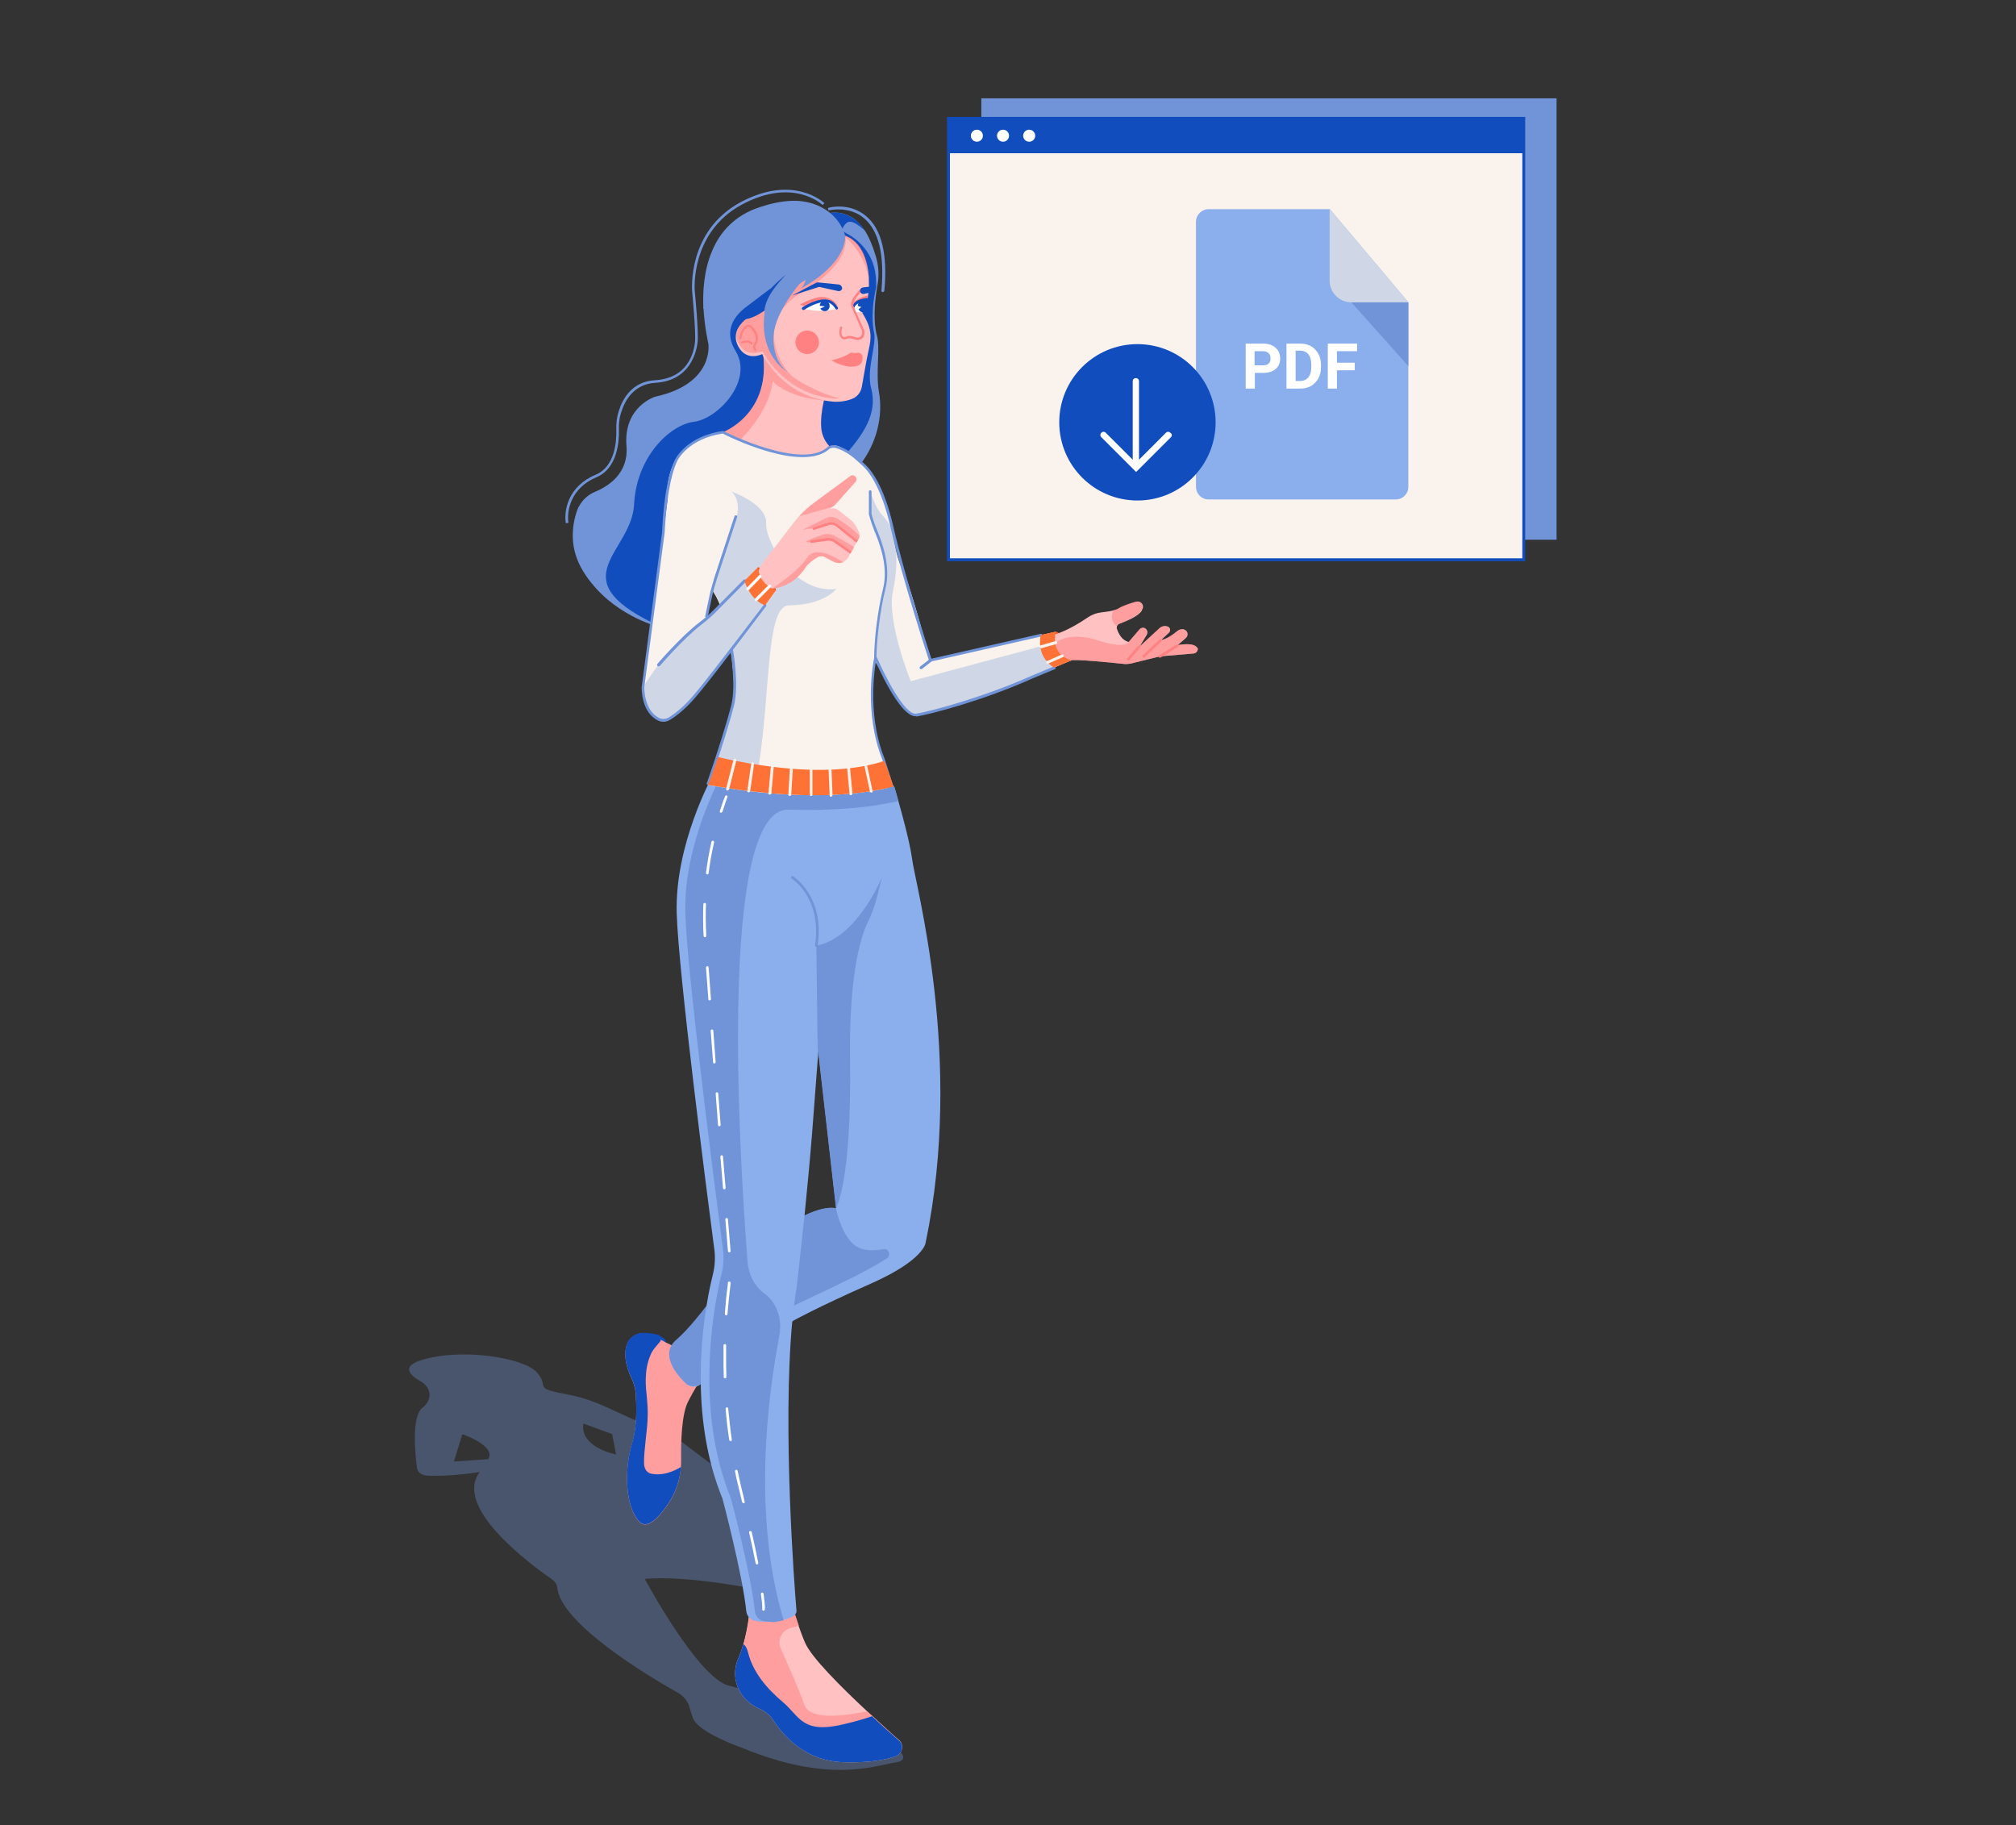 <?xml version="1.0" encoding="utf-8"?>
<!-- Generator: Adobe Illustrator 18.0.0, SVG Export Plug-In . SVG Version: 6.00 Build 0)  -->
<!DOCTYPE svg PUBLIC "-//W3C//DTD SVG 1.1//EN" "http://www.w3.org/Graphics/SVG/1.1/DTD/svg11.dtd">
<svg version="1.1" id="Layer_3" xmlns="http://www.w3.org/2000/svg" xmlns:xlink="http://www.w3.org/1999/xlink" x="0px" y="0px"
	 viewBox="0 0 771 698" enable-background="new 0 0 771 698" xml:space="preserve">
<rect x="0" y="0" width="771" height="698" fill="#333333" stroke="none"/>
<g>
	<rect x="375.3" y="37.6" fill="#7094D7" width="220" height="168.8"/>
	<rect x="362.7" y="45.2" fill="#FAF3ED" width="220" height="168.8"/>
	<g>
		<path fill="#114DBD" d="M583.3,214.6H362.2V44.7h221.1V214.6z M363.3,213.5h218.9V45.8H363.3V213.5z"/>
	</g>
	<rect x="362.7" y="45.2" fill="#114DBD" width="220" height="13.4"/>
	<g>
		<circle fill="#FFFFFF" cx="373.6" cy="51.9" r="2.3"/>
		<circle fill="#FFFFFF" cx="383.6" cy="51.9" r="2.3"/>
		<circle fill="#FFFFFF" cx="393.6" cy="51.9" r="2.3"/>
	</g>
	<g>
		<path fill="#8BAEEC" d="M538.6,115.6v70.6c0,2.7-2.2,4.8-4.8,4.8h-71.6c-2.7,0-4.8-2.2-4.8-4.8V84.8c0-2.7,2.2-4.8,4.8-4.8h46.4
			L538.6,115.6z"/>
		<polygon fill="#7094D7" points="538.6,115.6 538.6,140 516.8,115.6 		"/>
		<g>
			<path fill="#FFFFFF" d="M479.9,142.5v6.1h-3.5v-17.2h6.7c1.3,0,2.4,0.2,3.4,0.7c1,0.5,1.7,1.1,2.3,2c0.5,0.9,0.8,1.9,0.8,3
				c0,1.7-0.6,3-1.7,4c-1.2,1-2.8,1.5-4.8,1.5H479.9z M479.9,139.7h3.2c0.9,0,1.7-0.2,2.1-0.7c0.5-0.4,0.7-1.1,0.7-1.9
				c0-0.8-0.2-1.5-0.7-2c-0.5-0.5-1.2-0.8-2.1-0.8h-3.3V139.7z"/>
			<path fill="#FFFFFF" d="M492,148.6v-17.2h5.3c1.5,0,2.9,0.3,4.1,1s2.1,1.7,2.8,2.9c0.7,1.3,1,2.7,1,4.3v0.8c0,1.6-0.3,3-1,4.3
				c-0.7,1.2-1.6,2.2-2.8,2.9c-1.2,0.7-2.6,1-4.1,1H492z M495.5,134.2v11.5h1.7c1.4,0,2.4-0.5,3.2-1.4c0.7-0.9,1.1-2.2,1.1-3.9v-0.9
				c0-1.8-0.4-3.1-1.1-4c-0.7-0.9-1.8-1.4-3.2-1.4H495.5z"/>
			<path fill="#FFFFFF" d="M518.1,141.6h-6.8v7h-3.5v-17.2h11.2v2.9h-7.7v4.4h6.8V141.6z"/>
		</g>
		<path fill="#CFD6E6" d="M538.6,115.6h-21.8c-4.6,0-8.3-3.7-8.3-8.3V79.9L538.6,115.6z"/>
		<circle fill="#114DBD" cx="435" cy="161.5" r="29.9"/>
		<g>
			<g>
				<path fill="#FFFFFF" d="M447.8,167.2l-13.3,13.3l-13.3-13.3c-0.5-0.5-0.5-1.2,0-1.7c0.5-0.5,1.2-0.5,1.7,0l10.3,10.3v-30
					c0-0.7,0.5-1.2,1.2-1.2c0.7,0,1.2,0.5,1.2,1.2v30l10.3-10.3c0.5-0.5,1.2-0.5,1.7,0C448.3,166,448.3,166.7,447.8,167.2z"/>
			</g>
		</g>
	</g>
</g>
<g>
	<path opacity="0.35" fill="#7094D7" d="M340.5,666.7c0,0-49.5-19.4-61.5-22c-11.9-2.6-32.4-40.9-32.4-40.9
		c17.1-1.5,44.4,4.3,44.4,4.3l-13.7-44.2l-21.9-16.5c-14.7-3.5-24-11.5-38.2-14.1c-14.2-2.6-6.6-2.6-11.9-8.5
		c-5.3-5.8-29.4-9.4-44.4-4.6c-7.1,2.3-4.6,5.4-0.1,8c4.4,2.5,4.6,7.2,0.8,10.1c0,0-0.1,0.1-0.1,0.1c-4.1,3.2-2.8,17.3-2,23.1
		c0.2,1.5,1.8,2.7,3.8,2.8c8.8,0.5,20.2-1.4,20.2-1.4c-10.3,13.4,19,35.1,27.4,40.9c1.3,0.9,2.1,2,2.2,3.3
		c1.4,13.7,34,33.4,45.9,40.1c2.5,1.4,4.1,3.4,4.7,5.7c0.3,1.1,0.7,2.4,1.3,4.1c2,5.6,18.8,11.4,18.8,11.4
		c33.3,13.7,50.4,6.9,58.5,5.6C350.3,673,340.5,666.7,340.5,666.7z M186.7,558l-13.1,0.9l3.2-10.4
		C176.8,548.4,189.9,552.9,186.7,558z M223.1,544.4l11,4l1.5,7.8C235.6,556.2,221.7,553.6,223.1,544.4z"/>
	<path fill="#114DBD" d="M248.9,512L248.9,512c0.1-1.2,1.4-2,2.5-1.5c1.6,0.6,3.5,1.6,3.3,3c-0.4,2.3-7.7,4.6-7.7,4.6L248.9,512z"/>
	<path fill="#FF9E9F" d="M263.2,535.9c-2.5,4.8-2.8,15.1-2.7,22.3c0,1,0,1.9-0.1,2.9c-0.4,5.2-2.1,10.1-5.1,14.4
		c-3.5,5.1-8,9.8-11,6.3c-5.6-6.6-5.4-20.7-2.5-30.1c2-6.6,1.6-14.8,1.3-19.1c-0.2-1.8-0.7-3.5-1.4-5.1c-3-6.2-2.9-10.4-2-13.2
		c0.9-2.7,3.5-4.5,6.4-4.5c3.3,0,7.4,3.2,9.4,4c3.3,1.4,6.4,3.9,6.4,3.9l9.9,4.5C271.8,522.2,267.2,528,263.2,535.9z"/>
	<path fill="#FFC1C2" d="M342.4,671.7c-3.8,1.3-10,2.5-19.8,2.2c-15.1-0.4-23.5-10.8-26.9-16.1c-1.2-1.9-3.1-3.4-5.2-4.3
		c-8.7-3.9-11.2-12.5-8.1-19.4c0.1-0.2,0.1-0.3,0.2-0.5c0.7-1.6,1.2-3.2,1.7-4.9c1.9-6.6,2.4-13.2,2.4-13.2l6.2-5.4l7.2-6.2
		c0,0,0.4,1.8,1.2,4.5c0.9,3.4,2.4,8.4,4.1,13.3c0.8,2.2,1.6,4.5,2.5,6.5c2.3,5.5,13.7,16.9,23.7,26.2c0.7,0.7,1.4,1.3,2.1,1.9
		c2.5,2.4,4.9,4.5,7,6.4c1.1,1,2.2,1.9,3.1,2.7C345.9,667.2,345.2,670.8,342.4,671.7z"/>
	<path fill="#FF9E9F" d="M340.6,662.6l-14.8,4.4l-25.7-8.8l-14.7-15.8l-2.7-8.8c3.3-7.7,4.1-18.1,4.1-18.1l6.2-5.4l8.4-1.7
		c0.9,3.4,2.4,8.4,4.1,13.3c-0.9,0.3-1.9,0.5-2.9,0.8c-3.5,0.8-5.5,4.6-4,7.9c3.1,6.9,7.4,16.9,9.1,21.7c2.2,6.4,18.2,3.6,23.9,2.3
		C334.9,657.4,338,660.3,340.6,662.6z"/>
	<path fill="#114DBD" d="M342.4,671.7c-3.8,1.3-10,2.5-19.8,2.2c-15.1-0.4-23.5-10.8-26.9-16.1c-1.2-1.9-3.1-3.4-5.2-4.3
		c-8.7-3.9-11.2-12.5-8.1-19.4c0.1-0.2,0.1-0.3,0.2-0.5c0.7-1.6,1.2-3.2,1.7-4.9c0.8,0.6,1.4,1.6,1.8,3.3c1.9,7.5,7,13.6,13.4,19
		c6.4,5.4,7.2,12.3,23.5,8.3c4.6-1.1,8-2.1,10.5-3c2.5,2.4,4.9,4.5,7,6.4c1.1,1,2.2,1.9,3.1,2.7
		C345.9,667.2,345.2,670.8,342.4,671.7z"/>
	<path fill="#8BAEEC" d="M354,475.2c0,0-0.4,6.6-21,15.7s-29.7,14.2-29.7,14.2l-0.2,0.2l-4.8,3.3l-3.6,2.5l-11.2,7.6l-12.3,8.4
		l-3.2,2.2l-0.4,0.3c-1.6,1.1-3.8,0.9-5.2-0.4c-3.9-3.7-10-11.3-3.6-16.7c3.4-2.8,7.6-7.8,11.5-12.9c1.5-1.9,2.9-3.8,4.2-5.6
		c4.5-6.1,7.9-11.2,7.9-11.2s0.1-0.1,0.4-0.4c0.5-0.5,1.6-1.4,3-2.6c4.8-4,13.8-11,22.1-15c4.4-2.1,8.6-3.3,11.9-2.7l-6.7-59.1
		l-0.3-2.4l-0.5-38.9l0-3.4l20.4-50l0.2-0.5l3.3-8.1l1.3-3.1l0.9,0.8l1.5,1.4l2.1,2.1c0,0,0.6,1.9,1.4,4.8c0.1,0.2,0.1,0.5,0.2,0.7
		c1.7,6,4.3,15.6,5.2,21.9C349.9,337.9,368.8,404.4,354,475.2z"/>
	<path fill="#7094D7" d="M339.2,481.2c-15,9.7-43.9,20.5-46.9,25c-2.2,3.3-5.4,7.7-8.9,12.4l-15.9,10.8c-1.6,1.1-3.8,0.9-5.2-0.4
		c-3.9-3.7-10-11.3-3.6-16.7c8.8-7.5,23.5-29.7,23.5-29.7s25.2-22.7,37.5-20.6c0,0,2.2,11.9,8.6,15.1c2.7,1.3,6.3,1.2,9.6,0.6
		C339.9,477.4,340.9,480.1,339.2,481.2z"/>
	<path fill="#8BAEEC" d="M338.1,303.9l-1,3.1l-0.2,0.6l-15.4,49.7l-6.8,21.8c0,0-0.8,10.2-1.8,23.8v0c-0.7,9.2-1.5,20-2.3,30.2
		c-0.8,10.1-1.9,21.5-2.9,31.6c-1.6,15.2-3,27.4-3,27.4c-0.4,2.3-0.7,4.6-1,7.1c-0.2,1.9-0.5,3.9-0.7,6
		c-3.8,40.8,0.8,101.3,1.6,110.7c0.1,0.8-0.4,1.6-1,2c-1.3,0.7-2.7,1.3-4,1.6c-1,0.3-2,0.5-3,0.6c-0.4,0.1-0.9,0.1-1.3,0.1
		c-2.4,0.1-4.6-0.1-6.3-0.3c-1.9-0.3-3.4-1.8-3.6-3.8c-1.4-13.9-9.1-43-9.1-43c-6-14.7-8.1-30.1-8.3-44c-0.2-11.4,0.9-21.7,2.2-29.7
		c0.8-5.2,1.8-9.4,2.5-12.3c0.7-3,0.9-6.1,0.5-9.2c-2.8-21.3-13.7-105.5-14.4-128.6c-0.8-26.5,13.7-52.6,13.7-52.6l58.3-8.2l0.2,0.4
		l5.2,10.6L338.1,303.9z"/>
	<path fill="#7094D7" d="M337.3,335.5l-1.9,7.5c-0.8,3.2-1.9,6.3-3.3,9.2c-2.7,5.3-7.5,19.7-7,53.6c0.6,46.7-5.4,56.2-5.4,56.2
		l-7-61.5l-0.5-38.9C327.3,359.1,337,336.3,337.3,335.5z"/>
	<path fill="#7094D7" d="M343.4,306.4c-0.9,0.2-1.9,0.4-3,0.6c-1,0.2-2.2,0.4-3.4,0.6c-0.3,0.1-0.7,0.1-1,0.2
		c-1.1,0.2-2.2,0.3-3.4,0.5c-7.8,1-18.2,1.7-30.9,1.3c-27.5-1-18.6,136.4-16,170.2c0.1,0.9,0.1,1.8,0.2,2.6c0,0.1,0,0.2,0,0.3
		c0.4,4.4,2.3,8.6,5.7,11.4c0.2,0.2,0.4,0.3,0.7,0.5c2.7,2,4.5,4.8,5.4,7.9c0.6,2,0.8,4,0.6,6.1c0,0.6-0.1,1.1-0.2,1.7
		c-0.1,0.2-0.1,0.5-0.1,0.8c-4.4,23-10.3,68.7,1.7,108.5c-1,0.3-2,0.5-3,0.6c-0.4,0.1-0.9,0.1-1.3,0.1c-1.2-0.1-2.2-0.2-3.1-0.3
		c-1.9-0.3-3.4-1.8-3.6-3.8c-1.4-13.9-9.1-43-9.1-43c-6-14.7-8.1-30.1-8.3-44c0-0.7,0-1.4,0-2.2v0c0-10.6,1-20.1,2.2-27.6
		c0.3-2,0.7-3.9,1-5.6c0.5-2.7,1-4.9,1.5-6.7c0.7-3,0.9-6.1,0.5-9.2c-2.8-21.3-13.7-105.5-14.4-128.6c-0.8-26.5,13.7-52.6,13.7-52.6
		l55.3-7.7l3-0.4l4.3,8.8l1.1,2.2l0.4-0.9l2.1,2.1c0,0,0.6,1.9,1.4,4.8C343.2,305.9,343.3,306.1,343.4,306.4z"/>
	<g>
		<path fill="#7094D7" d="M312.2,362.1C312.2,362.1,312.2,362.1,312.2,362.1c-0.4,0-0.6-0.3-0.5-0.6c2.7-18.3-8.8-25.4-8.9-25.5
			c-0.3-0.2-0.3-0.5-0.2-0.7c0.2-0.3,0.5-0.3,0.7-0.2c0.1,0.1,12.2,7.5,9.4,26.6C312.7,361.9,312.5,362.1,312.2,362.1z"/>
	</g>
	<path fill="#114DBD" d="M260.4,561c-0.4,5.2-2.1,10.1-5.1,14.4c-3.5,5.1-8,9.8-11,6.3c-5.6-6.6-5.4-20.7-2.5-30.1
		c2-6.6,1.6-14.8,1.3-19.1c-0.2-1.8-0.7-3.5-1.4-5.1c-3.1-6.3-2.9-10.5-2-13.3c0.9-2.7,3.5-4.4,6.3-4.4c2.1,0,4,0.3,5.5,0.7
		c1.2,0.3,1.7,1.7,0.9,2.7c-1.2,1.5-2.7,2.9-3.5,4.8c-2.9,6.5-1.8,13.3-1.5,16.6c0.2,2.4,0.4,4.9,0.3,7.3
		c-0.1,5.1-1.5,12.9-1.4,17.6c0,1.8,0.7,3.6,2.5,4.1C251.3,564.1,255.3,564.1,260.4,561z"/>
	<g>
		<path fill="#7094D7" d="M276.5,124.2l1.5-10.7l11.9,3.9l2.5,10.2l5.9,17.9l-12,32l-35.1,62c0,0-17.1-4.5-26.9-19.2
			C214.5,205.8,257,155,257,155S280.5,143,276.5,124.2z"/>
		<g>
			<path fill="#7094D7" d="M283.3,161.5l-25.1,8.8c-3.1,1.1-5.6,3.4-6.8,6.5l-14.4,33.8l-6.9,16.2c-0.3-0.3-0.7-0.6-1-0.9
				c-8.5-8.2-10.4-16.2-10-22.7c0.1-2.7,0.7-5.1,1.3-7.1c0.2-0.7,0.5-1.4,0.8-2.1c0-0.1,0.1-0.2,0.2-0.3c1.3-2.5,3.5-4.5,6.1-5.6
				c5.1-2.1,12.9-7,12.1-17.4c-1.3-15.3,11-19,11-19c22.8-5,20.3-20.3,20.3-20.3s-1.5-6.4-1.9-14.1h11.8c0,0.2-0.3,0.9-0.4,1.1
				c-0.4,1.2-0.5,2.4-0.5,3.5c0.1,3.5,1.7,6.5,3.3,8.6c2.3,3,3.9,6.5,4.5,10.3C290,156.9,283.3,161.5,283.3,161.5z"/>
		</g>
		<g>
			<path fill="#7094D7" d="M216.4,200.1l1-0.2c-0.7-4.5,0.8-13.2,10.7-17.4c8.1-3.4,8.7-13.8,8.6-18.1c-0.1-2.5,0.2-4.8,0.9-6.8
				c1.5-4.8,5-10.7,13-11.2c13.6-0.8,15.8-12.2,16.2-15.6c0.4-3.9-1-18.9-1.1-19.5c0-0.2-1.9-22.2,17.9-33c19.8-10.7,30.9,0,31,0.1
				l0.7-0.7c-0.1-0.1-11.8-11.3-32.2-0.3c-20.4,11.1-18.4,33.7-18.4,34c0,0.2,1.5,15.5,1.1,19.3c-0.4,4.2-2.8,14-15.3,14.7
				c-8.6,0.5-12.3,6.8-13.9,11.9c-0.7,2.2-1,4.6-0.9,7.2c0.1,4.1-0.4,14-8,17.1C217.2,186,215.6,195.3,216.4,200.1z"/>
		</g>
		<path fill="#114DBD" d="M287.4,116.1c0,0-13.1,6.7-6.1,18.1s-6.8,26-15.9,27.1c-9.1,1.1-22,13.3-22.9,31.6s-28,28.1,7.3,45.4
			l43.7-86l1.9-40.6L287.4,116.1z"/>
		<path fill="#FF521C" d="M400.1,243.6l3.9-2c0,0,2,0.2,4.1,5s1.8,6,1.8,6l-5.6,0.1L400.1,243.6z"/>
		<path fill="#7094D7" d="M328.9,177.8l-1,1.3l-7.4-4.8l-10.8,0.2l-1,0l0.1-0.9l4.6-36.3l0-1.4l1.1-51.6l0-2c0,0,5.6-2.9,11.7,1.1
			c1.6,1,3.1,2.7,4.5,4.7v0c1.6,2.4,3.1,6.1,4.1,9.4c1.2,3.7,1.5,7.6,0.8,11.4c-0.1,0.6-0.2,1.2-0.3,1.8c0,0,0,0,0,0
			c-0.8,5.2-1.4,12.4,0.1,17.7c1.3,4.6-0.5,13.9,0.7,21.2C337.9,159.5,335.1,169.7,328.9,177.8z"/>
		<path fill="#114DBD" d="M323,174.3l-1.1,1.3l-6.2-3.4l-10.8-0.6l-0.8-0.9l-5.2-5.6l12.4-31.6l7.7-47l5.7,3.3c5.2,3,9,8.2,10,14.2
			c0.3,1.7,0.4,3.6,0.4,5.7c0,0,0,0,0,0c-1.2,5.1-2,12.1-0.8,17.6c1,4.7-3.1,14.1-1.1,21.3C335.8,158.6,329.6,166.7,323,174.3z"/>
		<g>
			<path fill="#FFC1C2" d="M458.1,248.1c0,0.9-0.7,1.7-1.6,1.8l-12.9,1.1l-10.9,2.7c-1,0.2-2,0.3-2.9,0.2c-4.7-0.5-19.2-2-20.7-1.3
				l-2.6-0.5l-4.3-2.3l-3.1-1.7l2.5-3.7l2.1-1.9c0,0,4.6-1.1,12.5-6.5c1.5-1,3.2-1.6,4.9-1.8c1.6-0.2,3.6-0.4,5.2-0.9
				c0.7-0.2,1.3-0.4,1.7-0.7c1.6-1,4.8-2,6.5-2.5c1.4-0.4,2.9,0.8,2.6,2.3c-0.1,0.3-0.3,0.7-0.5,1.2c-1.3,2.1-6,4-8.4,4.9
				c-0.5,0.2-0.8,0.5-1,0.9c-0.1,0.4-0.2,0.8,0,1.2c0.6,1.8,2,4.4,4.5,4.9l4.1-4.8c0.5-0.6,1.3-0.8,2-0.5c0.6,0.3,1,0.9,1,1.6
				c0,0.3-0.1,0.6-0.2,0.9l-2.8,4.6l7.7-7.1c0.8-0.7,2-1,3-0.6c0,0,0.1,0,0.1,0c1,0.4,1.2,1.7,0.4,2.4l-2.9,2.7c0,0,2,0.1,6.2-3.4
				c0.8-0.6,1.8-0.9,2.7-0.5c0,0,0,0,0,0c1.3,0.5,1.6,2.2,0.5,3.2l-3.1,2.7C450.7,246.7,456.9,245.3,458.1,248.1z"/>
			<path opacity="0.54" fill="#FF8182" d="M458.1,248.1c0,0.9-0.7,1.7-1.6,1.8l-12.9,1.1l-10.9,2.7c-1,0.2-2,0.3-2.9,0.2
				c-4.7-0.5-19.2-2-20.7-1.3l-2.6-0.5l-4.3-2.3c0-1.4,0.6-2.8,1.9-4.3c0,0,5-4.1,15.8-0.6c10.8,3.5,11.7,0.6,11.7,0.6l4.1-4.8
				c0.5-0.6,1.3-0.8,2-0.5c0.6,0.3,1,0.9,1,1.6c0,0.3-0.1,0.6-0.2,0.9l-2.8,4.6l7.7-7.1c0.8-0.7,2-1,3-0.6c0,0,0.1,0,0.1,0
				c1,0.4,1.2,1.7,0.4,2.4l-2.9,2.7c0,0,2,0.1,6.2-3.4c0.8-0.6,1.8-0.9,2.7-0.5c0,0,0,0,0,0c1.3,0.5,1.6,2.2,0.5,3.2l-3.1,2.7
				C450.7,246.7,456.9,245.3,458.1,248.1z"/>
			<path opacity="0.54" fill="#FF8182" d="M436.9,232.4c-0.1,0.3-0.3,0.7-0.5,1.2c-1.3,2.1-6,4-8.4,4.9c-0.5,0.2-0.8,0.5-1,0.9
				c-1.3-1.1-2.7-3.2-1-6.1c0.7-0.2,1.3-0.4,1.7-0.7c1.6-1,4.8-2,6.5-2.5C435.8,229.7,437.3,231,436.9,232.4z"/>
			<g>
				<path fill="#FF8182" d="M431.4,252.6c-0.1,0-0.2,0-0.3-0.1c-0.2-0.2-0.2-0.5,0-0.7l4.2-4.8c0.2-0.2,0.5-0.2,0.7,0
					c0.2,0.2,0.2,0.5,0,0.7l-4.2,4.8C431.7,252.6,431.5,252.6,431.4,252.6z"/>
			</g>
			<g>
				<path fill="#FF8182" d="M437.5,251.5c-0.1,0-0.3-0.1-0.4-0.2c-0.2-0.2-0.2-0.5,0-0.7l6.4-6.1c0.2-0.2,0.5-0.2,0.7,0
					c0.2,0.2,0.2,0.5,0,0.7l-6.4,6.1C437.8,251.4,437.6,251.5,437.5,251.5z"/>
			</g>
			<g>
				<path fill="#FF8182" d="M443.5,251.5c-0.2,0-0.3-0.1-0.4-0.2c-0.1-0.2-0.1-0.5,0.2-0.7l6.7-4.1c0.2-0.1,0.5-0.1,0.7,0.2
					c0.1,0.2,0.1,0.5-0.2,0.7l-6.7,4.1C443.7,251.4,443.6,251.5,443.5,251.5z"/>
			</g>
		</g>
		<path fill="#FFC1C2" d="M319.8,172.1l-1.8,7.3l-21.2,6.7l-23.4-14.1l3.1-6.7c0,0,18.9-7,15.2-31l1.7-0.4l3.7-0.9l2.4-0.6l10.2,6.9
			l4.6,3.2l5.1,3.5c0,0-0.4,0.9-0.9,2.4c-0.4,1.3-3,2.9-3.4,4.8c0,0.1-0.1,0.3-0.1,0.4c-0.7,3.2-1.2,6.9-0.9,10.3
			c0.3,2.9,1.7,5.6,3.9,7.5L319.8,172.1z"/>
		<path opacity="0.54" fill="#FF8182" d="M317.1,153.3c-16.2-0.9-21.6-7.5-21.6-7.5c-1.1,10.1-9.3,19.4-12.5,22.5l-0.3-0.1l-6.2-3
			c0,0,18.9-7,15.2-31l1.7-0.4l3.7-0.9l12.6,6.4l4.4,2.2l0.2,0.9L317.1,153.3z"/>
		<path fill="#114DBD" d="M330.7,88.1c-1.6-1.4-3.7-3.1-5.4-3.3c-3.1-0.4-4.4,6.7-4.4,6.7l-6.5-7.2v0c0-1.3,0.9-2.4,2.2-2.7
			c2.2-0.5,5.7-0.7,9.5,1.8C327.9,84.4,329.4,86.1,330.7,88.1z"/>
		<path fill="#FFC1C2" d="M332.2,133.9c-0.8,3.5-2,10.7-2.6,14c-0.3,1.8-1.4,3.4-3,4.3c-1.8,0.9-3.9,1.3-5.5,1.4
			c-1.5,0.1-2.5,0-2.5,0c-19.3-1.8-27.1-18.2-27.1-18.2s-6.1,3.2-9.3-3.2c-0.7-1.4-0.9-2.7-0.8-3.8c0.3-4.2,4.7-6.9,4.7-6.9
			s17.8-32.8,33.3-32.1c0.4,0,0.8,0,1.2,0.1c0.3,0,0.7,0.1,1,0.2c0.1,0,0.2,0,0.3,0.1c0.1,0,0.3,0,0.4,0.1c7.8,2.2,9.9,11.3,10,17.9
			v0.2c0,0.4,0,0.7,0,1.1c0,0.2,0,0.4,0,0.6c0,0.8-0.1,1.5-0.2,2.1c0,0.1,0,0.2,0,0.3c0,0.4-0.1,0.7-0.2,1c-0.2,0.9-0.4,1.5-0.6,1.6
			c-0.6,0.5-1,1.5-1.2,2.5c-0.2,0.9-0.3,1.9-0.3,2.3c0,0.2,0,0.2,0,0.2C333.6,125.7,333.3,129.2,332.2,133.9z"/>
		<path fill="#FF8182" d="M329.8,137.2c0,0,0.5,2.7-3.5,3c-4,0.3-8.3-2.4-8.3-2.4s0,0,0.1,0c0.7-0.2,4.5-1.1,6.9-2.7
			c0.3-0.2,0.8-0.3,1.2-0.2c0.4,0.1,1.1,0.2,1.8,0c0.3-0.1,0.7,0,1,0.2C329.4,135.4,330.1,135.8,329.8,137.2z"/>
		<g>
			<circle fill="#FF8182" cx="308.7" cy="130.9" r="4.5"/>
		</g>
		<path fill="#FF8182" d="M332.1,113c-0.2,0.9-0.4,1.5-0.6,1.6c-0.6,0.5-1,1.5-1.2,2.5l-4.3,0.7v-1.4
			C326,116.4,327.3,113.8,332.1,113z"/>
		<path fill="#FFFFFF" d="M331.5,114.6c-1.2,0.9-1.4,3.9-1.4,4.8c-0.1,0-0.3,0-0.4,0c-1.3,0-2.4,0-2.7-0.2l-0.6-1.3
			c0,0,0.1-1.4,2.1-2.4v0C329.1,115,330.1,114.7,331.5,114.6z"/>
		<path fill="#114DBD" d="M332,115.4l-1.3,4.4l-0.6-0.4l-0.4,0c-0.2,0-0.4-0.1-0.5-0.2c-2.1-1.4-0.7-3.7-0.7-3.7v0
			c0.7-0.4,1.7-0.6,3.1-0.8c-0.1,0.1-0.2,0.1-0.3,0.2L332,115.4z"/>
		<polygon fill="#FFFFFF" points="327.4,116.8 329.4,117.4 327.8,118.7 		"/>
		<g>
			<path fill="#114DBD" d="M326.7,117.7c0.5-1.7,3.1-2.4,4.8-2.6c0.7-0.1,0.7-1.1,0-1.1c-2.1,0.2-4.7,0.8-5.4,3.1
				C325.9,117.8,326.5,118.4,326.7,117.7L326.7,117.7z"/>
		</g>
		<g>
			<path fill="#FF8182" d="M328.1,130c-0.1,0-0.2,0-0.4,0c-0.4-0.1-0.7-0.2-1.2-0.3c-0.9-0.3-1.8-0.5-2.6-0.2
				c-1.1,0.5-1.7,0.2-2.1-0.2c-1-0.9-0.9-2.8-0.5-4.2c0.1-0.2,0.3-0.3,0.5-0.3c0.2,0.1,0.3,0.3,0.3,0.5c-0.5,1.4-0.3,2.9,0.2,3.4
				c0.3,0.3,0.7,0.3,1.3,0c1-0.5,2.1-0.1,3.1,0.1c0.4,0.1,0.7,0.2,1.1,0.3c0.7,0.1,1.5-0.3,1.7-1l0.1-0.2c0.2-0.5,0.2-1.1,0-1.6
				c-0.8-1.7-3.3-7.5-4-9.1c-0.9-2.1,2.9-6.2,3.4-6.6c0.2-0.2,0.4-0.2,0.6,0c0.2,0.2,0.2,0.4,0,0.6c-1.5,1.6-3.7,4.5-3.2,5.8
				c0.7,1.6,3.2,7.4,4,9.1c0.3,0.7,0.3,1.6,0,2.3l-0.1,0.2C330,129.5,329.1,130,328.1,130z"/>
		</g>
		<path opacity="0.54" fill="#FF8182" d="M303,143.9c2.9,2.2,10,6.4,18.2,8.5c-1.5,0.1-2.5,0-2.5,0c-19.3-1.8-27.1-18.2-27.1-18.2
			s-6.1,3.2-9.3-3.2c-0.5-1-0.7-1.9-0.8-2.8c0.4-4.2,4.7-6.9,4.7-6.9s17.8-32.8,33.3-32.1c0.4,0,0.8,0.1,1.2,0.1
			c0.4,0,0.7,0.1,1,0.2c0.1,0,0.2,0.1,0.4,0.1c0.7,0.2,1.2,0.7,1.2,0.8c0,0,2.9,9.9-16.5,21.3C287.3,123.2,299.4,141.1,303,143.9z"
			/>
		<path opacity="0.54" fill="#FF8182" d="M332.4,107.7v0.2c-0.8-8.7-6.1-14.7-10-18.1C330.2,91.9,332.3,101.1,332.4,107.7z"/>
		<g>
			<path fill="#FF8182" d="M288.9,134.3c-0.1,0-0.2-0.1-0.3-0.2c-1-1.3-0.5-2.1-0.1-2.8c0.3-0.5,0.6-1.1,0.6-2
				c-0.1-1.4-1.3-3.1-2-3.9c-0.4-0.4-1-0.5-1.5-0.2c-1.8,1.3-2,4.1-2,4.1c0,0.2-0.2,0.4-0.4,0.4c-0.2,0-0.4-0.2-0.4-0.4
				c0-0.1,0.2-3.2,2.4-4.7c0.8-0.6,1.9-0.4,2.5,0.3c1,1.1,2.2,2.8,2.2,4.4c0,1.1-0.4,1.8-0.7,2.4c-0.4,0.7-0.6,1.1,0,1.9
				c0.1,0.2,0.1,0.4-0.1,0.6C289,134.2,288.9,134.3,288.9,134.3z"/>
		</g>
		<g>
			<path fill="#FF8182" d="M287.4,131.8c-0.1,0-0.3-0.1-0.3-0.2c-0.8-1.2-3.1-0.3-3.2-0.3c-0.2,0.1-0.4,0-0.5-0.2
				c-0.1-0.2,0-0.4,0.2-0.5c0.1,0,3-1.2,4.1,0.6c0.1,0.2,0.1,0.4-0.1,0.6C287.6,131.8,287.5,131.8,287.4,131.8z"/>
		</g>
		<path fill="#FAF3ED" d="M409.8,252.5c0,0-2.6,1.1-6.7,2.8c-13.5,5.7-43.5,17.8-52.7,18c0,0-4.5,2.1-11-12.8l-4.8-7.7
			c-1.4,3.2-0.8,8.7-0.9,13c-0.2,8.4,1.4,16.7,4.2,24.6c0.1,0.2,0.1,0.4,0.2,0.6c1.1,3,2.3,6.5,3.5,9.8c-9.1,2.4-28.6,5.5-60.1,1.1
			c-3.5-0.5-7.1-1.1-10.9-1.7c1.3-3.3,2.6-6.9,3.8-10.7c2.1-6.3,4.1-13,5.5-19.7c0.7-3.2,0.9-6.5,0.7-9.8
			c-0.5-8.4-2.3-25.2-7.7-33.5c-0.2-0.3-0.4-0.6-0.6-0.9c-0.2-0.3-0.3-0.5-0.4-0.8l-16.7-35.2c0,0-1.8-21.6,21-24.3
			c0,0,30.5,15.4,39.9,6.3c1.3-1.3,3.2-1.6,4.9-0.8c4.5,2.1,12.3,7.2,16.4,18.8c1.3,3.8,2.2,6.8,2.9,9.4c2.3,8.7,1.8,12.1,4.6,18.3
			c0.1,0.2,0.2,0.4,0.3,0.7c1.1,2.3,2.4,6,3.6,10c3.4,10.8,6.8,24.5,6.8,24.5l42.3-9.6l5.9-1.3c0,0-0.7,1.9-0.4,4.2
			C403.8,248.2,405.3,251.1,409.8,252.5z"/>
		<path opacity="0.31" fill="#7094D7" d="M319.8,225.2c0,0-4.3,6.1-18.1,6.3c-8.8,0.1-7,32.9-11.5,61c-0.6,3.5-1.2,6.9-2,10.2
			c-2.1-0.2-4.3-0.5-6.5-0.8c-3.5-0.5-7.1-1.1-10.9-1.7c1.1-2.9,2.3-6.1,3.4-9.4c0.1-0.4,0.3-0.8,0.4-1.3c2.1-6.3,4.1-13,5.5-19.7
			c0.7-3.2,0.9-6.5,0.7-9.8c-0.5-8.4-2.3-25.2-7.7-33.5c-0.2-0.3-0.4-0.6-0.6-0.9l8.9-26.9c0,0,2.6-6.6-1.6-10.7
			c0,0,13.6,4.8,13.2,12C292.6,207.1,303.9,227.3,319.8,225.2z"/>
		<path opacity="0.31" fill="#7094D7" d="M409.8,252.5c0,0-47.4,20.6-59.4,20.9c0,0-4.5,2.1-11-12.8l-3.6-6.5c0-0.1-0.1-0.1-0.1-0.2
			c-2.2-4-1-17.1,2.6-28.6c2.8-9.1-2.2-20.4-4.4-24.7c-0.6-1.3-1-2.6-1-4V188c1.4,4.5,3,7.4,4.6,9.1c2.1,2.2,3.7,5,4.3,8
			c0.1,0.5,0.2,1,0.3,1.4c1.2,6.5,0.8,13.1-0.6,19.5c0,0,0,0.1,0,0.1c-2.5,11.5,6.8,34.4,6.8,34.4l55.2-14.8
			C403.8,248.2,405.3,251.1,409.8,252.5z"/>
		<path fill="#FAF3ED" d="M296.8,225.7c-1.4,1.9-2.8,3.8-4.2,5.8c-16.1,22.1-33.1,44.3-38.5,44.3c-5.2,0-8.3-7.5-8.2-13
			c0-0.7,0.1-1.4,0.2-2c1.1-6.4,9.4-71.2,9.4-71.2l2.7-5.1L275,214l-4.8,22.8l14.5-14.7l5.2-5.2
			C290.4,223.9,296.8,225.7,296.8,225.7z"/>
		<path opacity="0.31" fill="#7094D7" d="M296.8,225.7c-1.4,1.9-2.8,3.8-4.2,5.8c-16.1,22.1-33.1,44.3-38.5,44.3
			c-5.2,0-8.3-7.5-8.2-13c4.8-7.8,12.7-18.1,24.3-26l14.5-14.7l5.2-5.2C290.4,223.9,296.8,225.7,296.8,225.7z"/>
		<g>
			<path fill="#7094D7" d="M253.7,276c-0.7,0-1.3-0.1-1.9-0.4c-6.6-3-6.4-12.4-6.4-12.8l7.8-59.2c0.8-16.8,3.2-24.4,5-27.9
				c0.2-0.4,4.5-8.9,18.3-10.9l0.2,0l0.1,0.1c0.3,0.2,30.3,15.3,40,5.8l0.2-0.1c1.1-0.4,2.2-0.5,3.3-0.1c2,0.6,5.1,2.1,8.4,5.2
				c0.6,0.6,1.3,1.1,1.9,1.7c2.1,1.8,7.4,7.8,11.1,24.2c4.3,18.8,13.2,46.4,14.5,50.3l41.8-9.5c0.3-0.1,0.6,0.1,0.6,0.4
				c0.1,0.3-0.1,0.6-0.4,0.6l-42.7,9.7l-0.2-0.5c-0.1-0.3-10.1-30.7-14.7-50.9c-3.7-16.1-8.8-21.9-10.8-23.7
				c-0.6-0.6-1.3-1.1-1.9-1.7c-3.2-3-6.1-4.3-8-4.9c-0.8-0.3-1.7-0.2-2.5,0.1c-10.1,9.5-38.4-4.3-41-5.7
				c-13.1,1.9-17.3,10.2-17.3,10.3c-1.4,2.8-4,10-4.9,27.5l-7.8,59.2c0,0-0.2,9,5.8,11.8c1.1,0.5,2.4,0.4,3.5-0.2
				c2.3-1.4,6.1-4.2,10.8-10c7.5-9.2,25.5-33,25.7-33.2c0.2-0.2,0.5-0.3,0.7-0.1c0.2,0.2,0.3,0.5,0.1,0.7
				c-0.2,0.2-18.1,24.1-25.7,33.3c-4.8,5.9-8.7,8.8-11.1,10.2C255.4,275.8,254.6,276,253.7,276z"/>
		</g>
		<g>
			<path fill="#7094D7" d="M251.8,254.8c-0.1,0-0.2,0-0.3-0.1c-0.2-0.2-0.3-0.5-0.1-0.8c0.1-0.1,9.1-10.6,16.1-15.9
				c2.1-1.6,4.2-3.4,6.4-5.7l10.5-10.6c0.2-0.2,0.5-0.2,0.8,0c0.2,0.2,0.2,0.5,0,0.8l-10.5,10.6c-2.2,2.3-4.4,4.2-6.5,5.8
				c-6.9,5.3-15.8,15.7-15.9,15.8C252.1,254.8,251.9,254.8,251.8,254.8z"/>
		</g>
		<g>
			<path fill="#7094D7" d="M270.2,236.2c0,0-0.1,0-0.1,0c-0.3-0.1-0.5-0.3-0.4-0.6l1.6-7.6c0.5-2.4,1.2-4.7,1.9-7.1l7.7-23.5
				c0.1-0.3,0.4-0.4,0.7-0.3c0.3,0.1,0.4,0.4,0.3,0.7l-7.7,23.5c-0.7,2.3-1.4,4.6-1.9,6.9l-1.6,7.6
				C270.6,236.1,270.4,236.2,270.2,236.2z"/>
		</g>
		<g>
			<path fill="#7094D7" d="M280.7,269.9c-1.2,4.8-5.3,18.4-9.5,30.3l-0.4-0.1l-0.6-0.3c4.2-11.8,8.3-25.4,9.5-30.2
				c1.9-7.9-0.4-21-0.4-21.1c-0.1-0.3,0.1-0.6,0.4-0.6c0.3-0.1,0.6,0.1,0.6,0.4C280.4,248.9,282.7,261.8,280.7,269.9z"/>
		</g>
		<g>
			<path fill="#7094D7" d="M342.3,302.7l-2.4,0.4l-2.4-12.5c-7.3-18-3.5-37.7-3.2-38.9c0-6.3,1.3-18.2,3.4-26.5
				c2.2-8.6-1.5-17.8-3.1-21.7l-0.1-0.2c-1.6-4-2.1-6.5-2.2-6.6l0-0.1V188c0-0.3,0.2-0.5,0.5-0.5c0.3,0,0.5,0.2,0.5,0.5v8.4
				c0.1,0.4,0.6,2.7,2.1,6.3l0.1,0.2c1.6,4,5.4,13.4,3.1,22.4c-2.1,8.3-3.4,20.1-3.4,26.3l0,0.1c0,0.2-4.3,20.2,3.1,38.4
				L342.3,302.7z"/>
		</g>
		<g>
			<path fill="#7094D7" d="M350.1,273.9c-6.1,0-14.7-19.7-15.7-22c-0.1-0.3,0-0.6,0.3-0.7c0.3-0.1,0.6,0,0.7,0.3
				c2.7,6.2,10.5,22.1,15,21.4c6.4-1,27-6.8,43.7-14.3l8.9-3.7c0.3-0.1,0.6,0,0.7,0.3c0.1,0.3,0,0.6-0.3,0.7l-8.9,3.7
				c-18.2,8.2-38.5,13.5-43.9,14.4C350.4,273.9,350.2,273.9,350.1,273.9z"/>
		</g>
		<g>
			<path fill="#7094D7" d="M352.2,255.9c-0.2,0-0.3-0.1-0.4-0.2c-0.2-0.2-0.1-0.6,0.1-0.8l3.6-2.8c0.2-0.2,0.6-0.1,0.8,0.1
				s0.1,0.6-0.1,0.8l-3.6,2.8C352.4,255.8,352.3,255.9,352.2,255.9z"/>
		</g>
		<g>
			<path fill="#FF7235" d="M341.7,300.8c-8.5,2.2-25.9,5.1-53.5,1.9c-2.1-0.2-4.3-0.5-6.5-0.8c-3.5-0.5-7.1-1.1-10.9-1.7
				c1.1-2.9,2.3-6.1,3.4-9.4c0.1-0.4,0.3-0.8,0.4-1.3h0c3.8,0.9,9.3,2.1,15.6,3c14.2,2.2,32.9,3.4,48-1.5
				C339.4,294,340.6,297.4,341.7,300.8z"/>
			<g>
				<path fill="#FAF3ED" d="M278.2,302.3c0,0-0.1,0-0.1,0c-0.3-0.1-0.5-0.4-0.4-0.7l2.8-11c0.1-0.3,0.4-0.5,0.7-0.4
					c0.3,0.1,0.5,0.4,0.4,0.7l-2.8,11C278.6,302.2,278.4,302.3,278.2,302.3z"/>
			</g>
			<g>
				<path fill="#FAF3ED" d="M286.3,303C286.3,303,286.3,303,286.3,303c-0.4,0-0.6-0.3-0.5-0.6l1.5-10.4c0-0.3,0.3-0.5,0.6-0.5
					c0.3,0,0.5,0.3,0.5,0.6l-1.5,10.4C286.8,302.8,286.6,303,286.3,303z"/>
			</g>
			<g>
				<path fill="#FAF3ED" d="M294.4,303.9C294.4,303.9,294.3,303.9,294.4,303.9c-0.3,0-0.6-0.3-0.5-0.6l0.9-10.1
					c0-0.3,0.3-0.5,0.6-0.5c0.3,0,0.5,0.3,0.5,0.6l-0.9,10.1C294.9,303.7,294.6,303.9,294.4,303.9z"/>
			</g>
			<g>
				<path fill="#FAF3ED" d="M310.2,304.4c-0.3,0-0.5-0.2-0.5-0.5v-9.6c0-0.3,0.2-0.5,0.5-0.5c0.3,0,0.5,0.2,0.5,0.5v9.6
					C310.8,304.2,310.5,304.4,310.2,304.4z"/>
			</g>
			<g>
				<path fill="#FAF3ED" d="M317.8,304.7c-0.3,0-0.5-0.2-0.5-0.5l-0.4-9.8c0-0.3,0.2-0.5,0.5-0.6c0.3,0,0.5,0.2,0.6,0.5l0.4,9.8
					C318.3,304.4,318.1,304.6,317.8,304.7C317.8,304.7,317.8,304.7,317.8,304.7z"/>
			</g>
			<g>
				<path fill="#FAF3ED" d="M325.4,304.1c-0.3,0-0.5-0.2-0.5-0.5l-0.9-9.7c0-0.3,0.2-0.6,0.5-0.6c0.3,0,0.6,0.2,0.6,0.5l0.9,9.7
					C326,303.8,325.8,304,325.4,304.1C325.5,304.1,325.5,304.1,325.4,304.1z"/>
			</g>
			<g>
				<path fill="#FAF3ED" d="M333.2,303.1c-0.2,0-0.5-0.2-0.5-0.4l-2.1-9.8c-0.1-0.3,0.1-0.6,0.4-0.6c0.3-0.1,0.6,0.1,0.6,0.4
					l2.1,9.8c0.1,0.3-0.1,0.6-0.4,0.6C333.3,303.1,333.3,303.1,333.2,303.1z"/>
			</g>
			<g>
				<path fill="#FAF3ED" d="M302,304.4C302,304.4,302,304.4,302,304.4c-0.3,0-0.6-0.3-0.5-0.6l0.6-9.9c0-0.3,0.3-0.5,0.6-0.5
					c0.3,0,0.5,0.3,0.5,0.6l-0.6,9.9C302.5,304.2,302.3,304.4,302,304.4z"/>
			</g>
		</g>
		<g>
			<path fill="#FF7235" d="M409.8,252.5c0,0-2.6,1.1-6.7,2.8c-5.4-3.5-5.8-8.7-5.1-12.5l5.9-1.3c0,0-0.7,1.9-0.4,4.2
				C403.8,248.2,405.3,251.1,409.8,252.5z"/>
			<g>
				<path fill="#FAF3ED" d="M400.6,253.8c-0.2,0-0.4-0.1-0.5-0.3c-0.1-0.3,0-0.6,0.3-0.7l5.7-2.5c0.3-0.1,0.6,0,0.7,0.3
					c0.1,0.3,0,0.6-0.3,0.7l-5.7,2.5C400.8,253.8,400.7,253.8,400.6,253.8z"/>
			</g>
			<g>
				<path fill="#FAF3ED" d="M398.1,247.9c-0.2,0-0.4-0.2-0.5-0.4c-0.1-0.3,0.1-0.6,0.4-0.7l5.6-1.6c0.3-0.1,0.6,0.1,0.7,0.4
					c0.1,0.3-0.1,0.6-0.4,0.7l-5.6,1.6C398.2,247.9,398.1,247.9,398.1,247.9z"/>
			</g>
		</g>
		<g>
			<path fill="#7094D7" d="M337.6,111.7C337.6,111.7,337.6,111.7,337.6,111.7c-0.3,0-0.6-0.3-0.5-0.6c1.2-13.6-1-22.8-6.6-27.6
				c-5.7-4.9-13.2-3.1-13.2-3.1c-0.3,0.1-0.6-0.1-0.6-0.4c-0.1-0.3,0.1-0.6,0.4-0.6c0.3-0.1,8-2,14.2,3.3c5.9,5,8.2,14.6,6.9,28.5
				C338.1,111.5,337.9,111.7,337.6,111.7z"/>
		</g>
		<path fill="#EA521C" d="M288.4,219.9l1.5-3c0,0,3,0.8,4.5,3c1.5,2.2,2.4,5.9,2.4,5.9l-2.4,1.1l-6.7-4L288.4,219.9z"/>
		<g>
			<path fill="#FFC1C2" d="M328.7,204.9c0,0.5-0.2,1.1-0.5,1.5l-0.1,0.1l-0.2,0.3l-0.3,0.6l-1.4,2.5l-1.1,2l-0.7,1.3
				c-0.5,0.8-1.2,1.4-2,1.8c-1.1,0.5-2.4,0.4-3.5-0.1l-3.4-1.8c-0.9-0.5-2-0.5-2.9,0c-1.4,0.8-3.3,2.1-4.3,3.5
				c-1.6,2.3-4.3,6.5-11.1,8.2c-0.8,0.2-1.6,0.3-2.3,0.4c-4.8,0.3-6.1-3.4-6.1-3.4l1.9-5.2l12.6-16.4c0.7-1,1.5-1.9,2.3-2.8
				c1.8-2,3.8-3.7,5.9-5.3l13.6-10c0.6-0.5,1.5-0.4,2,0.2c0.3,0.3,0.4,0.6,0.4,1c0,0.3-0.1,0.7-0.4,1l-7.4,8.3
				c-0.4,0.4-0.8,0.9-1.3,1.2c-0.3,0.3-0.7,0.5-1.1,0.8c0.4-0.1,0.8-0.2,1.2-0.2c0.9,0,1.7,0.3,2.4,0.9l4.5,3.6
				c1.1,0.9,1.9,2,2.5,3.3l0.3,0.7C328.7,203.6,328.8,204.3,328.7,204.9z"/>
			<path opacity="0.54" fill="#FF8182" d="M327.6,183.3c0,0.3-0.1,0.7-0.4,1l-7.4,8.3c-0.4,0.4-0.8,0.9-1.3,1.2l-12.8,3.6
				c1.8-2,3.8-3.7,5.9-5.3l13.6-10c0.6-0.5,1.5-0.4,2,0.2C327.5,182.5,327.6,182.9,327.6,183.3z"/>
			<g>
				<path fill="#FF8182" d="M328.1,206.6l-0.2,0.3l-0.3,0.6c0,0,0,0-0.1,0l-7.7-6.2c-0.8-0.6-1.8-0.8-2.7-0.5l-5.7,1.8
					c-0.3,0.1-0.5-0.1-0.6-0.3c-0.1-0.3,0.1-0.5,0.3-0.6l5.7-1.8c1.2-0.4,2.6-0.1,3.6,0.7L328.1,206.6z"/>
			</g>
			<g>
				<path fill="#FF8182" d="M325.1,211.6c-0.1,0-0.2,0-0.3-0.1l-5.8-4.1c-0.7-0.5-1.7-0.8-2.6-0.6l-6,0.8c-0.3,0-0.5-0.2-0.6-0.4
					c0-0.3,0.2-0.5,0.4-0.6l6-0.8c1.2-0.2,2.3,0.1,3.3,0.8l5.8,4.1c0.2,0.2,0.3,0.5,0.1,0.7C325.4,211.6,325.3,211.6,325.1,211.6z"
					/>
			</g>
			<path opacity="0.54" fill="#FF8182" d="M322.5,215c-1.1,0.5-2.4,0.4-3.5-0.1l-3.4-1.8c-0.9-0.5-2-0.5-2.9,0
				c-1.4,0.8-3.3,2.1-4.3,3.5c-1.6,2.3-4.3,6.5-11.1,8.2c-0.8,0.2-1.6,0.3-2.3,0.4c3.6-2.3,10.2-6.9,13.8-12.1
				C311.3,209.3,317.3,211.7,322.5,215z"/>
			<path opacity="0.54" fill="#FF8182" d="M328.7,204.9c0,0.5-0.2,1.1-0.5,1.5l-0.2,0.4l-0.6-0.9l-7.7-5.6c0,0-3.8-0.3-5.2,0.7
				l-2.6,0.8l-5,0.8l9.5-4.7c1-0.4,2.1-0.3,3.1,0.1C321.3,198.9,324.6,200.9,328.7,204.9z"/>
			<path opacity="0.54" fill="#FF8182" d="M326.7,209.2l-1.1,2l-0.2-0.1l-6.2-4.3c0,0-2-0.5-7.3,0.3c-5.3,0.8-3.2-0.3-3.2-0.3
				s3.1-1.4,5.9-2.3c1.6-0.5,3.3-0.3,4.8,0.5L326.7,209.2z"/>
		</g>
		<g>
			<path fill="#FF7235" d="M296.8,225.7c-1.4,1.9-2.8,3.8-4.2,5.8c-4.5-1.7-6.8-6-7.9-9.4l5.2-5.2
				C290.4,223.9,296.8,225.7,296.8,225.7z"/>
			<g>
				<path fill="#FFFFFF" d="M289.2,229.9c-0.1,0-0.3-0.1-0.4-0.2c-0.2-0.2-0.2-0.5,0-0.8l5.2-5.2c0.2-0.2,0.5-0.2,0.8,0
					c0.2,0.2,0.2,0.5,0,0.8l-5.2,5.2C289.5,229.9,289.3,229.9,289.2,229.9z"/>
			</g>
			<g>
				<path fill="#FFFFFF" d="M286,225.8c-0.1,0-0.3-0.1-0.4-0.2c-0.2-0.2-0.2-0.5,0-0.8l4.7-4.8c0.2-0.2,0.5-0.2,0.8,0
					c0.2,0.2,0.2,0.5,0,0.8l-4.7,4.8C286.3,225.7,286.2,225.8,286,225.8z"/>
			</g>
		</g>
		<g>
			<path fill="#FF8182" d="M305.9,116.5l2.5,0.9l12.1,0.6c0,0-0.2-2.6-3.5-3.9c-1.7-0.7-3.6-0.7-5.3-0.1
				C310,114.5,307.7,115.4,305.9,116.5z"/>
			<path fill="#FFFFFF" d="M308.2,118.3c-0.3,0-0.4-0.5-0.1-0.7c2-1.2,6.7-3.8,8.6-2.9c1.8,0.8,2.9,2.4,3.3,3.1
				c0.1,0.2,0,0.4-0.2,0.4c-1.1,0.3-4.4,0.7-6.1,0.7C312.8,119,309.8,118.5,308.2,118.3z"/>
			<ellipse fill="#114DBD" cx="315.4" cy="117" rx="1.9" ry="2"/>
			<polygon fill="#FFFFFF" points="312.3,116.8 315.5,117.2 312.7,118.4 			"/>
			<g>
				<path fill="#114DBD" d="M307.5,118.5c0.9-0.6,1.9-1.1,2.9-1.6c1.2-0.6,2.5-1,3.8-1.3c2.4-0.5,4.1,0.5,5.3,2.5
					c0.4,0.6,1.3,0,0.9-0.5c-1.6-2.6-3.5-3.5-6.5-3c-2.4,0.4-4.9,1.6-7,2.9C306.3,117.9,306.9,118.8,307.5,118.5L307.5,118.5z"/>
			</g>
		</g>
		<g>
			<path fill="#114DBD" d="M320.8,108.8l-7.9-0.8c-0.3,0-0.5,0-0.7,0.1l-9.3,4.9l10.1-3.2c0.2-0.1,0.5-0.1,0.7,0l6.8,1.5
				c0.8,0.2,1.5-0.4,1.6-1.1l0,0C322,109.5,321.5,108.9,320.8,108.8z"/>
		</g>
		<g>
			<path fill="#114DBD" d="M332.9,109.6c0.3,0.8,1.7,1-0.7,2.4l-1.7,0.4c-0.8,0.2-1.5-0.4-1.6-1.1c0,0,0-0.1,0-0.1
				c0-0.7,0.5-1.2,1.2-1.3L332.9,109.6z"/>
		</g>
		<g>
			<path fill="#7094D7" d="M323.3,90.5c-0.5,11.1-15.9,19.3-17,19.8c1.1-0.7,1.8-3.3,1.8-3.3l-18.1,11.7c0,0-6.9-8.4-9.5-0.7h-11.5
				c-0.3-6.5,0.2-14.5,3.2-21.7c3-7.4,8.6-13.9,18.4-17.1c8.8-2.9,15.1-2.9,19.7-1.5C321.6,81.1,323.3,90.5,323.3,90.5z"/>
		</g>
		<path fill="#7094D7" d="M320.4,89.8c-0.1,3.7-8,13.9-14.6,18.7l0,0c-3.1,3.8-9.8,12.8-10,20.5c-0.1,2.8,0.4,5.1,1,7
			c1.4,4,3.9,5.9,4.6,6.4c-0.7-0.4-3.1-1.9-5.2-4.9c-2.1-2.9-4-7.2-4.1-13.2c0-2,0.3-5.2,0.5-6.8c-5.7,3.8-8.2-0.2-8.2-0.2l-2.9,2.2
			l-2.9,2.6l-2.3-1.9l26.2-42.2c6.2-0.3,10.6,1.6,13.5,3.7c2.1,2.5,3.9,5.2,4.5,7.7c0,0.1,0,0.1,0,0.2v0.1
			C320.4,89.6,320.4,89.7,320.4,89.8z"/>
		<path fill="#114DBD" d="M300.6,105.1c-0.4,0.4-7.9,7.5-8.2,13.7c-5.7,3.8-7.9,3.2-7.9,3.2S294.4,109.6,300.6,105.1z"/>
		<polygon fill="#114DBD" points="284,119.9 284.8,117.8 294.7,110.3 294.5,111.3 287.8,119.9 283.8,120.9 		"/>
	</g>
	<g>
		<g>
			<path fill="#FFFFFF" d="M275.7,310.8c0,0-0.1,0-0.1,0c-0.3-0.1-0.4-0.4-0.3-0.6c1.1-3.6,2-5.7,2-5.7c0.1-0.3,0.4-0.4,0.6-0.3
				c0.3,0.1,0.4,0.4,0.3,0.6c0,0-0.8,2.1-1.9,5.6C276.1,310.7,275.9,310.8,275.7,310.8z"/>
		</g>
		<g>
			<path fill="#FFFFFF" d="M289.5,598.3c-0.2,0-0.4-0.2-0.5-0.4c-0.7-3.5-1.5-7.5-2.5-11.8c-0.1-0.3,0.1-0.5,0.4-0.6
				c0.3-0.1,0.5,0.1,0.6,0.4c1,4.3,1.8,8.3,2.5,11.8C290,598,289.8,598.3,289.5,598.3C289.5,598.3,289.5,598.3,289.5,598.3z
				 M284.3,574.8c-0.2,0-0.4-0.2-0.5-0.4c-0.5-2.1-1-4.4-1.6-6.7c-0.4-1.6-0.8-3.3-1.1-5c-0.1-0.3,0.1-0.5,0.4-0.6
				c0.3-0.1,0.5,0.1,0.6,0.4c0.4,1.7,0.7,3.3,1.1,5c0.6,2.4,1.1,4.6,1.6,6.8c0.1,0.3-0.1,0.5-0.4,0.6
				C284.4,574.7,284.3,574.8,284.3,574.8z M279.4,551.1c-0.2,0-0.5-0.2-0.5-0.4c-0.6-3.9-1.1-8-1.4-12c0-0.3,0.2-0.5,0.5-0.5
				c0.3,0,0.5,0.2,0.5,0.5c0.4,4,0.8,8,1.4,12C279.9,550.8,279.8,551.1,279.4,551.1C279.5,551.1,279.4,551.1,279.4,551.1z
				 M277.3,527.1c-0.3,0-0.5-0.2-0.5-0.5c-0.1-2.6-0.1-5.2-0.1-7.7c0-1.5,0-2.9,0-4.4c0-0.3,0.2-0.5,0.5-0.5c0,0,0,0,0,0
				c0.3,0,0.5,0.2,0.5,0.5c0,1.4,0,2.9,0,4.3c0,2.6,0,5.1,0.1,7.7C277.8,526.9,277.6,527.1,277.3,527.1
				C277.3,527.1,277.3,527.1,277.3,527.1z M277.7,503C277.7,503,277.7,503,277.7,503c-0.3,0-0.5-0.3-0.5-0.5
				c0.3-3.8,0.6-7.5,1.1-10.9c0-0.4,0.1-0.7,0.1-1.1c0-0.3,0.3-0.5,0.6-0.4c0.3,0,0.5,0.3,0.4,0.6c0,0.4-0.1,0.7-0.1,1.1
				c-0.4,3.4-0.8,7.1-1.1,10.9C278.2,502.8,278,503,277.7,503z M278.9,478.9c-0.3,0-0.5-0.2-0.5-0.5l-1-12.1c0-0.3,0.2-0.5,0.5-0.5
				c0.3,0,0.5,0.2,0.5,0.5l1,12.1C279.5,478.7,279.3,478.9,278.9,478.9C279,478.9,278.9,478.9,278.9,478.9z M277,454.8
				c-0.3,0-0.5-0.2-0.5-0.5l-1-12c0-0.3,0.2-0.5,0.5-0.5c0.3,0,0.5,0.2,0.5,0.5l1,12C277.5,454.6,277.3,454.8,277,454.8
				C277,454.8,277,454.8,277,454.8z M275.1,430.7c-0.3,0-0.5-0.2-0.5-0.5l-0.9-12c0-0.3,0.2-0.5,0.5-0.5c0.3,0,0.5,0.2,0.5,0.5
				l0.9,12C275.6,430.5,275.4,430.7,275.1,430.7C275.1,430.7,275.1,430.7,275.1,430.7z M273.2,406.7c-0.3,0-0.5-0.2-0.5-0.5l-0.9-12
				c0-0.3,0.2-0.5,0.5-0.5c0.3,0,0.5,0.2,0.5,0.5l0.9,12C273.7,406.4,273.5,406.6,273.2,406.7C273.2,406.7,273.2,406.7,273.2,406.7z
				 M271.4,382.6c-0.3,0-0.5-0.2-0.5-0.5c-0.3-4.3-0.6-8.4-0.9-12.1c0-0.3,0.2-0.5,0.5-0.5c0.3,0,0.5,0.2,0.5,0.5
				c0.3,3.7,0.6,7.7,0.9,12.1C271.9,382.3,271.7,382.5,271.4,382.6C271.4,382.6,271.4,382.6,271.4,382.6z M269.6,358.4
				c-0.3,0-0.5-0.2-0.5-0.5c-0.2-2.4-0.2-4.8-0.2-7.3c0-1.6,0-3.2,0.1-4.8c0-0.3,0.2-0.5,0.5-0.5c0.3,0,0.5,0.2,0.5,0.5
				c-0.1,1.6-0.1,3.2-0.1,4.8c0,2.4,0.1,4.9,0.2,7.2C270.1,358.2,269.9,358.4,269.6,358.4C269.6,358.4,269.6,358.4,269.6,358.4z
				 M270.5,334.4C270.5,334.4,270.5,334.4,270.5,334.4c-0.3,0-0.5-0.3-0.5-0.6c0.5-3.9,1.2-8,2.1-11.9c0.1-0.3,0.3-0.4,0.6-0.4
				c0.3,0.1,0.4,0.3,0.4,0.6c-0.9,3.9-1.6,7.9-2.1,11.8C271,334.2,270.8,334.4,270.5,334.4z"/>
		</g>
		<g>
			<path fill="#FFFFFF" d="M292,616C292,616,291.9,616,292,616c-0.4-0.1-0.5-0.3-0.5-0.6c0,0,0.2-1.2-0.5-5.8c0-0.3,0.2-0.5,0.4-0.6
				c0.3,0,0.5,0.2,0.6,0.4c0.7,4.8,0.5,6,0.5,6.1C292.4,615.8,292.2,616,292,616z"/>
		</g>
	</g>
</g>
</svg>
